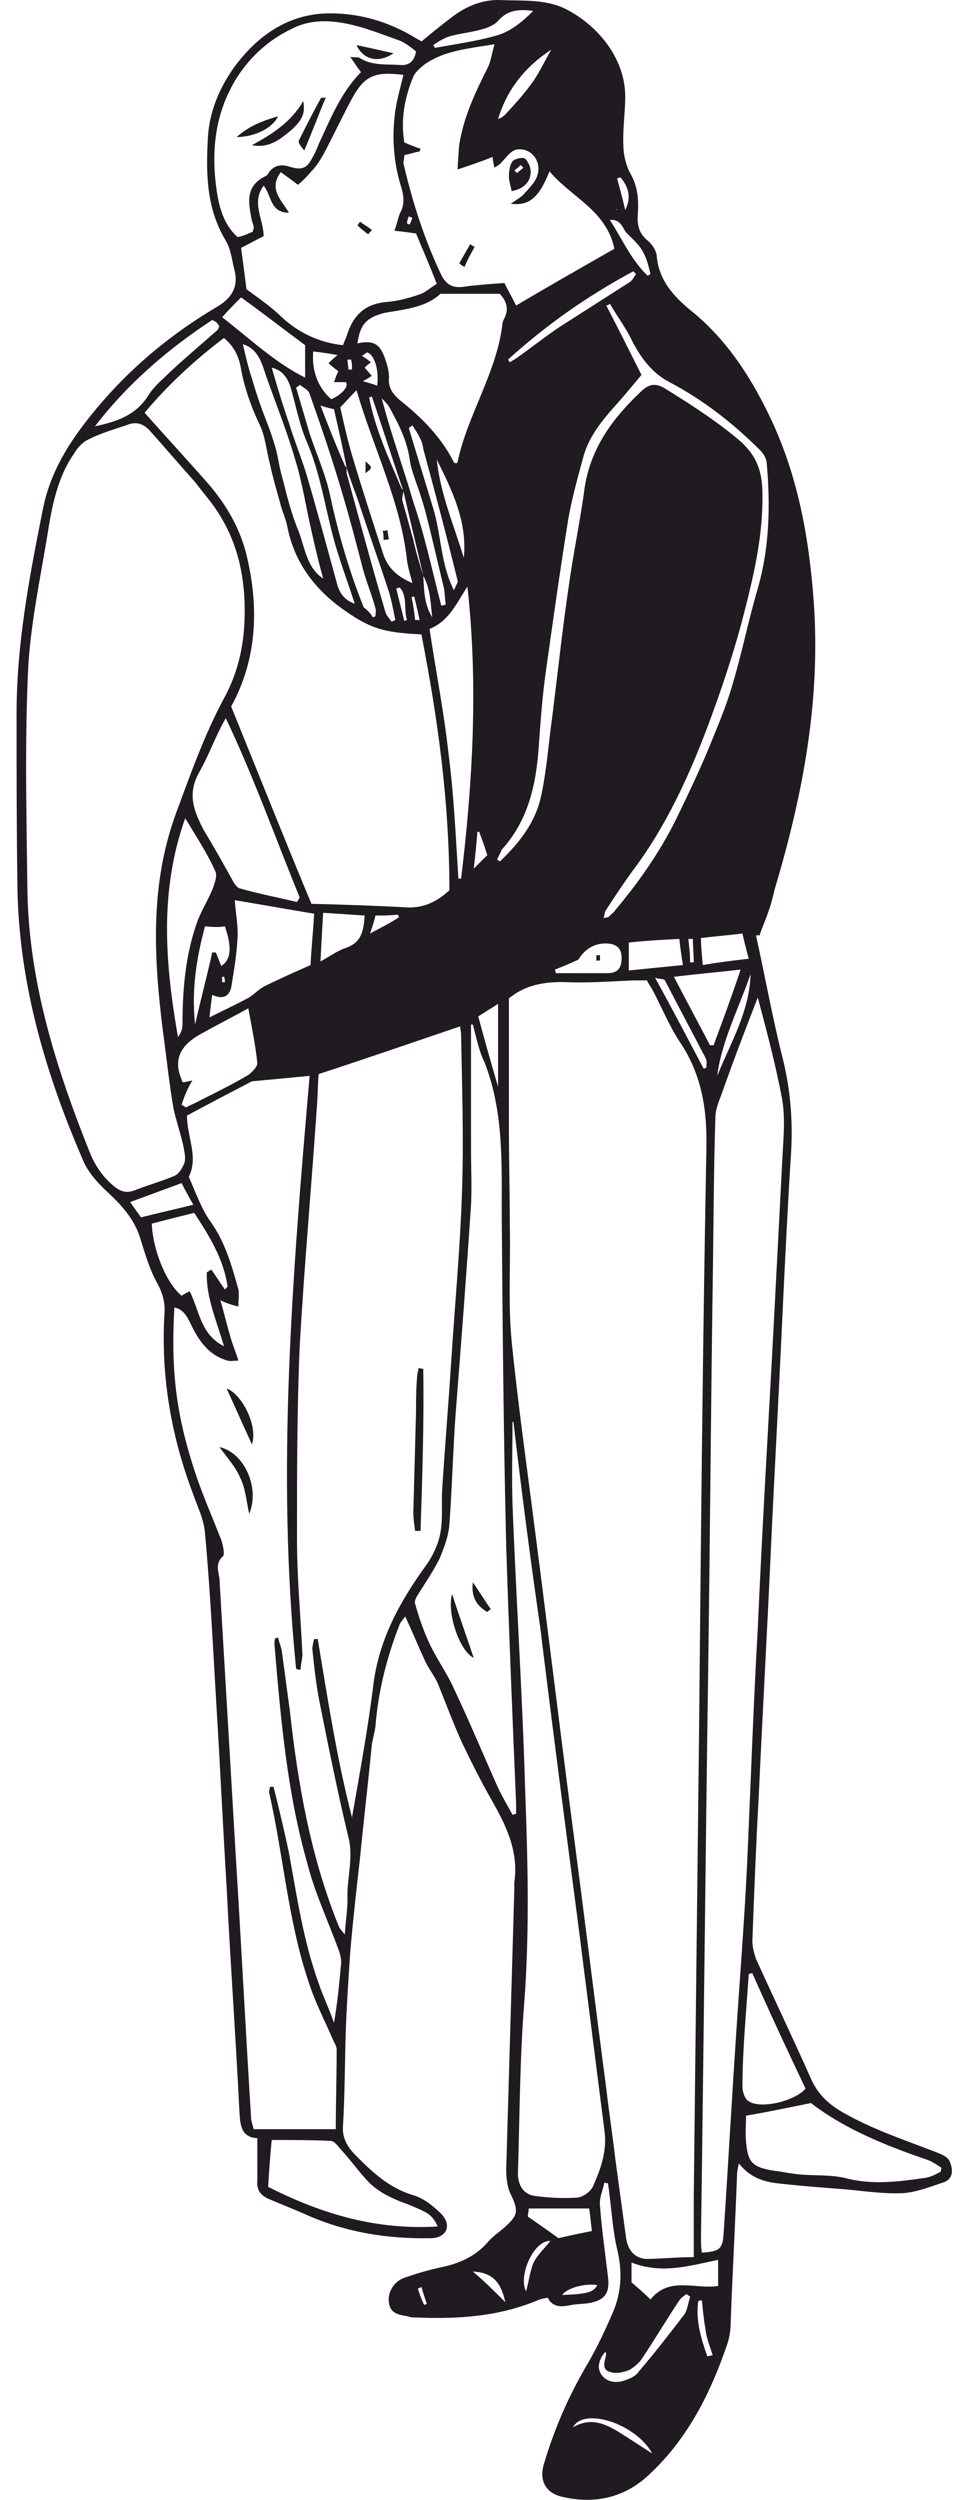<svg width="175" height="450" viewBox="0 0 175 450" fill="none" xmlns="http://www.w3.org/2000/svg" class="drawing">
<path d="M75.876 7.476C77.824 5.854 79.61 4.395 81.558 2.935C84.156 0.989 87.078 -0.147 90.325 0.015C94.059 0.178 97.631 -0.147 101.202 1.313C107.209 4.07 112.566 10.233 112.566 17.37C112.566 20.29 112.079 23.371 112.242 26.291C112.242 27.913 112.729 29.859 113.541 31.319C114.839 33.589 115.002 36.022 114.839 38.455C114.677 40.401 115.002 42.023 116.625 43.321C117.437 43.97 118.249 45.267 118.249 46.24C118.736 50.944 121.82 53.864 125.067 56.459C131.399 61.811 135.62 68.623 139.029 75.922C143.737 86.14 145.685 97.007 146.497 108.198C147.796 126.039 144.549 143.07 139.516 159.938C139.191 161.235 138.867 162.695 138.38 163.993C137.893 165.452 137.243 166.912 136.756 168.372C136.594 168.372 136.431 168.372 136.107 168.372C137.73 175.671 139.029 182.969 140.815 190.106C142.276 195.783 142.763 201.459 142.438 207.298C141.789 217.516 141.302 227.735 140.815 237.953C140.165 252.226 139.354 266.499 138.704 280.772C138.055 295.045 137.243 309.318 136.594 323.591C136.107 332.187 135.782 340.783 135.457 349.379C135.457 350.515 135.782 351.65 136.107 352.623C139.354 359.76 142.763 366.896 146.01 374.195C147.146 376.79 148.932 378.574 151.367 380.034C156.887 383.278 162.894 385.224 168.738 387.495C169.875 387.981 170.849 388.306 171.174 389.603C171.661 391.063 171.336 392.361 169.875 392.847C167.44 393.658 165.004 394.631 162.569 394.793C159.322 394.956 155.913 394.469 152.666 394.145C148.445 393.82 144.062 393.496 139.841 393.009C137.243 392.685 134.97 391.874 133.022 389.441C132.86 390.252 132.697 390.901 132.697 391.55C132.373 400.308 131.886 409.067 131.561 417.825C131.561 419.285 131.399 420.582 130.912 422.042C127.989 430.638 123.931 438.748 117.275 445.073C112.891 449.453 107.371 450.912 101.202 449.453C98.28 448.804 96.981 446.533 97.955 443.451C99.741 437.45 102.176 431.774 105.261 426.421C107.209 423.177 108.832 419.771 110.294 416.365C111.917 412.635 112.079 408.904 111.105 404.849C110.294 401.443 110.131 397.875 109.644 394.469C109.644 393.982 109.482 393.496 109.482 393.009C109.32 393.009 108.995 393.009 108.832 392.847C108.508 394.307 107.858 395.767 108.021 397.064C108.345 401.443 108.995 405.823 109.482 410.04C109.807 412.797 108.832 414.094 106.073 414.581C105.099 414.743 103.962 414.743 102.988 414.905C101.365 415.23 99.579 415.554 98.605 413.608C97.955 413.77 97.631 413.77 97.144 413.932C90 417.014 82.532 417.501 74.902 417.176C74.415 417.176 73.928 417.176 73.603 417.014C72.142 416.69 70.356 416.69 70.032 414.581C69.707 412.797 70.843 410.688 72.791 410.04C75.064 409.229 77.337 408.58 79.61 408.093C82.695 407.445 85.617 406.147 87.727 403.714C88.539 402.741 89.676 401.93 90.65 401.119C93.41 398.686 93.41 398.037 91.786 394.631C91.299 393.496 91.137 391.874 91.137 390.576C91.624 373.708 92.111 357.002 92.598 340.134C92.598 339.648 92.598 339.323 92.598 338.837C93.41 333.322 91.137 328.619 88.539 324.077C86.591 320.671 84.805 317.103 83.182 313.697C81.558 310.129 80.26 306.56 78.798 302.992C78.149 301.532 77.013 300.235 76.363 298.613C75.227 296.18 74.253 293.747 72.954 290.99C72.467 291.639 71.98 292.125 71.817 292.774C69.545 298.613 68.084 304.614 67.596 310.777C67.434 311.913 67.109 313.048 66.947 314.021C66.298 320.833 65.486 327.646 64.837 334.295C64.187 339.972 63.538 345.811 63.051 351.488C62.726 356.354 62.401 361.219 62.239 366.085C62.077 371.6 62.077 377.277 61.752 382.791C61.59 385.062 62.726 386.684 64.187 388.144C67.109 391.063 70.032 393.82 74.253 395.118C76.201 395.604 78.149 397.226 79.61 398.686C81.396 400.795 80.26 402.903 77.5 402.903C69.545 403.065 61.752 401.768 54.446 398.362C52.498 397.551 50.55 396.74 48.602 395.929C46.978 395.28 46.167 394.307 46.329 392.523C46.329 390.09 46.329 387.657 46.329 384.9C43.244 384.738 43.244 382.305 43.082 379.71C42.433 366.41 41.459 353.11 40.809 339.81C40.16 329.267 39.673 318.725 39.023 308.02C38.374 297.315 37.887 286.611 36.913 276.068C36.751 273.473 35.452 271.04 34.64 268.607C30.744 258.227 28.958 247.522 29.607 236.493C29.77 234.547 29.283 232.763 28.308 230.978C27.01 228.708 26.198 225.95 25.386 223.355C24.412 219.787 22.139 217.192 19.542 214.759C17.594 212.975 15.808 211.029 14.834 208.596C8.178 193.187 3.469 177.13 3.145 160.1C2.982 149.72 2.982 139.015 2.982 128.472C2.982 115.983 5.255 103.981 7.69 91.817C9.152 84.194 13.373 78.192 18.243 72.516C24.25 65.541 31.231 59.865 39.186 55.161C41.621 53.701 42.92 51.755 42.27 48.836C41.783 47.051 41.621 44.943 40.647 43.321C37.238 37.644 37.075 31.643 37.4 25.317C37.562 20.452 39.348 16.073 42.108 12.18C46.004 6.827 51.199 2.935 58.018 2.448C64.025 2.124 69.869 3.746 75.064 6.99C75.389 7.152 75.714 7.314 75.876 7.476ZM76.201 103.657C76.363 106.252 76.363 108.847 77.824 111.118C77.5 108.523 77.5 105.927 76.201 103.657C75.064 98.629 73.766 93.439 72.629 88.411C70.681 82.734 68.895 77.057 66.947 71.38C66.785 71.38 66.622 71.543 66.46 71.543C67.596 77.382 70.032 82.572 72.305 87.924C72.305 88.086 72.629 88.086 72.629 88.248C72.629 88.897 72.305 89.546 72.467 90.195C73.116 92.465 73.766 94.898 74.415 97.169C74.902 99.44 75.551 101.548 76.201 103.657ZM99.254 8.936C94.546 12.018 91.299 16.073 89.676 21.425C90.163 21.263 90.65 20.938 90.974 20.614C92.76 18.668 94.546 16.721 96.007 14.613C97.144 12.991 98.118 10.882 99.254 8.936ZM78.636 82.734C79.285 88.897 81.721 94.574 83.506 100.413C84.156 93.925 81.396 88.248 78.636 82.734ZM62.401 84.194C61.752 80.787 60.94 77.219 60.129 73.651C59.317 73.489 58.667 73.327 57.693 73.002C59.154 76.733 60.453 80.139 61.914 83.383C62.077 83.869 62.239 84.031 62.401 84.194C62.401 84.518 62.401 84.842 62.401 85.167C64.674 93.439 66.947 101.873 69.382 110.144C69.545 110.793 70.194 111.442 70.519 111.929C70.681 111.766 71.006 111.766 71.168 111.604C70.843 109.982 70.519 108.198 70.032 106.576C68.246 101.062 66.298 95.709 64.512 90.195C63.862 88.411 63.051 86.302 62.401 84.194ZM17.107 76.733C21.003 75.922 24.412 74.786 26.685 71.218C27.659 69.596 29.283 68.299 30.581 67.001C33.341 64.406 36.264 61.973 39.186 59.378C39.348 59.216 39.348 58.892 39.51 58.729C39.348 58.567 39.186 58.243 39.023 58.081C38.861 57.918 38.536 57.756 38.212 57.594C30.094 62.946 22.951 69.11 17.107 76.733ZM58.18 104.143C58.18 104.306 58.18 104.143 58.18 104.143C57.369 101.224 56.719 98.467 56.07 95.547C55.096 91.33 54.446 86.951 53.148 82.734C51.686 77.706 49.738 72.84 47.953 67.812C47.141 65.379 46.491 62.784 43.731 61.973C44.218 64.082 44.706 66.19 45.355 68.136C45.842 69.758 46.329 71.38 46.978 73.165C47.79 75.435 48.764 77.706 49.414 79.977C50.063 81.923 50.225 84.031 50.875 86.14C51.686 89.384 52.498 92.628 53.797 95.709C54.933 98.791 55.258 102.197 58.18 104.143ZM39.673 234.06C40.322 236.169 40.809 238.439 41.459 240.548C41.783 241.845 42.433 243.305 42.92 244.927C41.946 244.927 41.459 245.089 40.972 244.927C37.562 243.954 35.776 241.359 34.315 238.277C33.666 236.98 33.017 235.682 31.393 235.358C30.744 247.036 31.718 254.983 35.452 266.012C36.751 269.743 38.374 273.473 39.835 277.203C40.16 278.177 40.484 279.799 40.16 280.123C38.699 281.42 39.348 282.88 39.51 284.178C40.484 300.721 41.459 317.265 42.433 333.809C43.407 349.542 44.218 365.274 45.193 381.007C45.193 381.656 45.355 382.142 45.68 383.278C50.55 383.278 55.258 383.278 60.453 383.278C60.453 378.574 60.615 373.708 60.615 369.005C60.615 368.356 60.291 367.869 59.966 367.221C58.505 363.815 56.719 360.409 55.583 356.84C51.849 345.811 51.037 333.971 48.44 322.618C48.44 322.293 48.602 321.969 48.602 321.644C48.764 321.644 48.927 321.644 49.251 321.644C50.225 325.537 51.199 329.592 52.011 333.484C53.472 341.432 54.609 349.379 57.369 357.002C58.18 359.435 59.317 361.706 60.129 364.139C60.778 360.409 61.103 356.84 61.427 353.272C61.427 352.299 61.103 351.326 60.778 350.515C58.992 345.649 56.719 340.783 55.42 335.755C51.686 322.78 50.55 309.48 49.414 296.018C49.414 295.694 49.414 295.207 49.576 294.883C49.738 294.883 49.901 294.882 50.063 294.72C50.225 295.531 50.55 296.342 50.712 296.991C51.199 300.559 51.686 304.29 52.173 307.858C53.635 321.158 55.907 334.133 60.94 346.622C61.103 347.109 61.427 347.433 62.077 348.244C62.239 345.649 62.564 343.865 62.564 341.919C62.401 338.188 63.7 334.458 62.726 330.727C60.778 322.618 59.154 314.508 57.531 306.398C56.882 303.154 56.557 299.911 56.232 296.829C56.232 296.342 56.395 295.693 56.557 295.045C56.719 295.045 56.882 295.045 57.206 295.045C58.992 305.749 60.615 316.454 63.375 327.159C64.837 318.725 66.298 310.94 67.272 302.83C68.408 294.72 72.142 288.07 76.85 281.583C77.987 279.961 78.961 277.852 79.285 275.906C79.772 273.311 79.448 270.716 79.61 268.121C80.097 260.498 80.746 252.712 81.234 245.089C81.883 234.871 82.857 224.653 83.182 214.435C83.506 205.028 83.182 195.62 83.019 186.375C83.019 185.726 82.857 185.24 82.857 184.753C74.253 187.673 65.811 190.592 57.369 193.35C57.206 195.458 57.206 197.404 57.044 199.351C56.07 213.624 54.771 228.059 53.959 242.332C53.472 253.848 53.472 265.526 53.472 277.041C53.472 284.016 54.122 290.828 54.446 297.802C54.446 298.775 54.122 299.586 54.122 300.559C53.797 300.559 53.635 300.559 53.31 300.397C49.738 264.877 52.66 229.356 55.745 193.674C52.173 193.998 49.089 194.323 45.355 194.647C41.946 196.431 37.887 198.54 33.666 200.811C33.666 204.703 35.776 208.271 33.991 211.84C35.289 214.759 36.264 217.679 38.049 220.111C40.647 223.842 41.783 228.059 42.92 232.114C43.082 232.925 42.92 233.898 42.92 235.195C41.621 234.871 40.647 234.547 39.673 234.06ZM124.905 406.309C124.905 402.417 124.905 398.848 124.905 395.442C125.23 366.896 125.554 338.35 125.879 309.804C126.204 275.419 126.528 241.197 127.178 206.812C127.34 199.837 126.366 193.512 122.47 187.673C120.521 184.753 119.223 181.509 117.599 178.428C117.275 177.779 116.787 177.13 116.463 176.482C115.651 176.482 115.002 176.482 114.19 176.482C110.131 176.644 106.073 176.968 102.176 176.806C98.118 176.644 94.546 177.292 91.624 179.725C91.624 187.511 91.624 195.134 91.624 202.757C91.624 208.758 91.786 214.597 91.786 220.598C91.948 227.572 91.461 234.547 92.111 241.359C93.247 252.712 94.871 264.066 96.332 275.582C98.605 293.098 100.715 310.453 102.988 327.97C105.099 344.027 107.047 359.922 109.157 375.979C109.644 380.196 110.294 384.413 110.781 388.63C111.43 393.334 112.079 398.2 112.729 402.903C113.054 405.012 114.19 406.471 116.3 406.634C118.898 406.634 121.658 406.309 124.905 406.309ZM44.056 109.982C44.056 102.846 42.433 96.358 38.049 90.519C37.075 89.222 36.101 88.086 35.127 86.789C32.367 83.707 29.607 80.463 26.847 77.382C25.711 76.246 24.575 75.922 23.113 76.408C20.841 77.219 18.405 77.868 16.133 79.003C14.996 79.49 14.022 80.463 13.373 81.599C10.288 85.978 9.314 91.33 8.502 96.52C7.203 104.306 5.58 112.091 5.093 119.876C4.444 133.176 4.768 146.476 4.931 159.776C5.093 176.644 10.126 192.376 16.295 207.785C17.269 210.055 18.73 212.164 20.841 213.786C21.977 214.597 22.951 214.759 24.25 214.273C26.685 213.299 29.12 212.651 31.393 211.677C32.205 211.353 32.854 210.218 33.179 209.407C33.504 208.434 33.179 207.298 33.017 206.325C32.529 204.054 31.718 201.784 31.231 199.513C30.419 194.809 29.932 189.944 29.283 185.24C27.659 172.102 27.01 159.127 31.718 146.314C34.315 139.339 36.751 132.365 40.322 125.715C43.082 120.687 44.056 115.497 44.056 109.982ZM75.876 114.199C68.733 113.875 66.46 113.064 61.265 109.334C56.232 105.603 52.823 100.737 51.686 94.574C51.362 93.114 50.712 91.817 50.388 90.357C49.738 88.086 49.089 85.816 48.602 83.545C47.953 81.112 47.79 78.517 46.654 76.246C45.193 73.164 44.056 69.921 43.407 66.514C43.082 64.406 42.27 62.46 40.322 60.838C34.965 64.893 30.094 69.434 26.036 74.3C29.932 78.679 33.666 82.734 37.238 86.789C40.809 90.844 43.407 95.385 44.543 100.575C46.654 109.82 46.167 118.903 41.621 127.175C46.491 139.177 51.199 151.017 56.07 162.695C62.077 162.857 67.596 163.019 73.279 163.344C76.525 163.506 78.961 162.046 80.909 160.262C80.909 144.205 78.798 129.283 75.876 114.199ZM136.431 179.563C134.159 185.402 132.048 190.917 130.1 196.431C129.613 197.891 128.801 199.513 128.801 201.135C128.476 211.191 128.476 221.085 128.314 231.141C127.989 254.334 127.827 277.366 127.502 300.559C127.015 334.62 126.691 368.68 126.204 402.741C126.204 403.714 126.204 404.525 126.366 405.498C129.451 405.336 130.1 404.85 130.262 402.254C131.074 390.252 131.723 378.25 132.535 366.248C133.185 356.192 133.996 346.136 134.483 336.08C135.133 321.807 135.62 307.371 136.431 293.098C137.243 274.608 138.38 255.956 139.354 237.466C139.841 228.059 140.328 218.814 140.815 209.407C140.977 205.514 141.464 201.621 140.815 197.891C139.678 191.728 138.055 185.727 136.431 179.563ZM85.13 184.429C84.968 184.429 84.968 184.429 84.805 184.429C84.805 191.89 84.805 199.513 84.805 206.974C84.805 210.218 84.968 213.624 84.805 216.868C83.993 229.356 83.019 241.845 82.045 254.334C81.558 260.984 81.396 267.796 80.909 274.446C80.746 276.555 79.935 278.663 79.123 280.61C77.987 282.88 76.525 284.989 75.227 287.097C74.902 287.584 74.577 288.233 74.74 288.719C75.389 290.99 76.201 293.423 77.175 295.531C78.474 298.451 80.422 301.046 81.721 303.965C84.481 309.804 86.916 315.643 89.513 321.482C90.325 323.266 91.299 324.888 92.273 326.672C92.436 326.672 92.76 326.51 92.922 326.51C92.922 325.861 92.922 325.375 92.922 324.726C92.273 309.318 91.624 293.747 91.137 278.339C90.65 258.227 90.487 238.277 90.325 218.165C90.325 209.082 90.65 199.999 87.24 191.241C86.266 189.295 85.779 186.862 85.13 184.429ZM92.436 255.956H92.273C92.273 260.822 92.111 265.85 92.273 270.716C92.922 287.908 94.059 304.938 94.546 322.131C95.033 334.944 95.358 347.757 94.384 360.571C93.572 370.789 93.572 381.007 93.247 391.225C93.247 393.334 94.221 394.956 96.169 395.28C98.605 395.604 101.202 395.767 103.8 395.604C104.774 395.604 106.235 394.631 106.722 393.658C108.183 390.414 109.32 387.17 108.832 383.602C107.209 370.789 105.586 358.138 103.962 345.325C101.689 327.97 99.416 310.615 97.306 293.261C95.52 280.934 93.897 268.445 92.436 255.956ZM71.006 41.537C71.493 40.239 71.655 39.266 71.98 38.455C72.791 36.995 72.791 35.698 72.305 33.914C70.843 29.372 70.519 24.669 71.168 19.965C71.493 17.694 72.142 15.586 72.629 13.477C67.272 12.829 65.486 13.64 63.051 18.343C61.427 21.425 59.966 24.506 58.343 27.588C57.693 28.724 57.044 29.859 56.07 30.832C55.258 31.805 54.446 32.616 53.635 33.265C52.823 32.616 51.686 31.805 50.55 30.994C48.277 34.076 50.712 36.022 52.011 38.293C48.602 38.293 48.926 35.211 47.465 33.427C45.193 36.509 47.465 39.428 47.465 42.51C46.167 43.159 44.706 43.97 43.407 44.618C43.731 47.051 44.056 49.484 44.381 52.079C46.167 53.377 48.277 54.837 50.063 56.459C53.31 59.702 57.206 61.649 61.752 62.135C61.914 61.649 62.239 61 62.401 60.513C63.538 56.783 65.648 54.674 69.707 54.35C71.655 54.188 73.441 53.701 75.389 53.053C76.525 52.728 77.5 51.755 78.636 51.106C77.337 47.7 76.038 44.781 74.902 42.023C73.603 41.861 72.629 41.699 71.006 41.537ZM91.948 36.671C92.922 36.022 93.734 35.536 94.221 35.049C95.195 33.914 96.494 32.778 96.819 31.319C97.468 28.724 95.358 26.453 92.922 26.939C91.786 27.264 90.974 28.561 90.163 29.372C89.838 29.697 89.513 29.859 89.026 30.183C88.864 29.372 88.701 28.886 88.701 28.237C86.753 29.048 84.805 29.697 82.37 30.508C82.532 28.561 82.532 27.264 82.695 25.966C83.506 20.938 85.617 16.559 87.89 12.018C88.377 10.882 88.539 9.747 89.026 7.963C84.156 8.774 80.097 9.098 76.525 11.531C75.714 12.18 74.74 12.991 74.415 13.802C72.791 17.694 72.142 21.587 72.791 25.642C73.928 26.128 74.74 26.453 75.714 26.777C75.714 26.939 75.551 27.102 75.551 27.264C74.577 27.426 73.766 27.75 72.791 27.913C72.791 28.561 72.629 28.886 72.629 29.372C74.253 36.347 76.363 42.996 79.448 49.484C80.422 51.431 81.721 51.917 83.669 51.593C86.104 51.268 88.539 51.106 90.812 50.944C91.624 52.566 92.273 53.701 92.922 54.999C98.929 51.431 104.936 48.025 110.618 44.781C109.157 37.806 102.826 35.536 98.929 30.832C97.144 35.373 95.358 37.158 91.948 36.671ZM45.517 41.699C45.517 41.375 45.68 41.212 45.68 41.05C45.68 40.564 45.517 40.239 45.355 39.753C44.706 36.509 44.056 33.427 47.953 31.643C48.115 31.481 48.277 31.319 48.44 30.994C49.414 29.697 50.712 29.535 52.173 30.021C54.284 30.67 55.258 30.345 56.232 28.399C56.719 27.588 57.044 26.777 57.369 25.966C59.479 21.425 61.427 16.559 64.999 12.991C64.35 12.18 63.862 11.369 63.051 10.233C64.025 10.396 64.512 10.233 64.674 10.396C66.947 11.855 69.545 11.531 71.98 11.693C73.441 11.855 74.577 11.207 74.902 9.26C74.09 8.612 73.116 7.801 71.98 7.314C68.733 6.179 65.648 4.881 62.239 4.232C58.992 3.584 55.583 3.584 52.498 5.206C48.44 7.152 45.193 10.071 42.757 13.802C38.536 20.452 37.887 27.75 39.186 35.373C39.673 37.969 40.484 40.564 42.757 42.672C43.894 42.51 44.706 42.023 45.517 41.699ZM64.35 61.811C67.434 61.162 68.57 61.973 69.545 65.217C69.869 66.19 70.032 67.163 70.032 67.974C69.869 69.758 70.681 70.894 71.98 72.029C75.876 75.111 79.448 78.679 81.721 83.221C81.721 83.383 82.045 83.383 82.208 83.383L82.37 83.221C84.156 74.624 89.513 67.001 90.487 58.081C90.487 57.918 90.65 57.756 90.65 57.594C91.786 55.648 91.137 54.188 90 52.89C86.429 52.89 83.019 52.89 79.285 52.89C76.688 55.323 73.116 55.648 69.382 56.296C65.973 57.107 64.837 58.405 64.35 61.811ZM89.513 154.748C89.676 154.91 89.838 154.91 90 155.072C93.572 151.666 96.494 147.936 97.468 143.07C98.442 138.528 98.767 133.663 99.416 129.121C100.39 121.336 101.202 113.713 102.339 105.927C103.15 99.926 104.449 93.925 105.261 87.762C106.397 80.463 110.456 75.111 115.651 70.245C116.95 69.11 118.086 68.947 119.71 69.921C124.418 72.84 128.963 75.76 133.185 79.328C135.944 81.761 137.081 84.356 137.243 87.924C137.568 96.52 135.457 104.63 133.347 112.74C131.723 118.579 129.775 124.418 127.665 130.094C124.093 139.664 119.872 148.909 113.703 157.018C112.079 159.289 110.456 161.722 108.995 163.993C108.833 164.317 108.832 164.804 108.67 165.29C109.157 165.128 109.32 165.128 109.482 165.128C109.969 164.641 110.456 164.317 110.781 163.83C115.002 158.802 118.736 153.45 121.658 147.611C123.931 142.908 126.204 138.204 128.152 133.338C129.613 129.77 131.074 126.202 132.048 122.633C133.672 117.119 134.808 111.442 136.431 105.927C138.542 98.629 138.704 91.006 138.055 83.545C138.055 82.734 137.568 81.761 136.918 81.112C132.048 76.246 126.691 72.029 120.521 68.785C117.437 67.163 115.489 64.568 113.865 61.486C112.729 59.054 111.105 56.945 109.807 54.674C109.644 54.837 109.32 54.999 109.157 54.999C111.268 59.054 113.378 63.271 115.489 67.488C113.865 69.434 112.404 71.218 110.943 72.84C108.345 75.76 105.91 78.679 104.936 82.572C103.962 86.14 102.988 89.708 102.339 93.276C100.878 102.359 99.579 111.604 98.28 120.849C97.631 125.391 97.306 130.094 96.981 134.636C96.494 141.448 95.033 147.773 90.325 152.964C90 153.774 89.676 154.261 89.513 154.748ZM53.472 162.371C53.635 162.046 53.797 161.884 53.959 161.56C49.576 150.855 45.68 139.826 40.647 129.283C38.699 132.689 37.562 136.095 35.776 139.177C33.666 143.07 34.965 146.151 36.751 149.557C38.536 152.477 40.16 155.396 41.783 158.316C42.108 158.965 42.595 159.776 43.244 159.938C46.654 160.911 50.063 161.56 53.472 162.371ZM134.321 380.845C134.321 382.305 134.159 383.927 134.321 385.548C134.646 389.279 135.457 390.09 139.191 390.739C140.652 390.901 142.114 391.225 143.575 391.387C146.659 391.712 149.744 391.387 152.666 392.198C157.374 393.334 162.082 392.685 166.628 392.036C167.602 391.874 168.576 391.387 169.388 390.901C169.388 390.739 169.388 390.414 169.55 390.252C168.738 389.766 167.927 389.117 166.953 388.792C159.322 386.197 151.854 383.116 146.01 378.574C141.951 379.385 138.217 380.196 134.321 380.845ZM48.277 393.658C58.18 398.686 67.921 401.443 78.798 400.795C78.311 399.659 77.662 398.848 76.85 398.362C75.714 397.713 74.415 397.226 73.279 396.74C70.519 395.767 67.759 394.469 65.811 392.198C64.35 390.576 63.051 388.792 61.59 387.17C60.94 386.522 60.291 385.386 59.479 385.386C56.07 385.224 52.498 385.224 48.926 385.224C48.602 388.306 48.44 391.063 48.277 393.658ZM82.532 158.154C82.695 158.154 82.857 158.154 83.019 158.154C85.13 140.637 86.104 123.282 84.156 105.603C82.208 108.523 80.909 111.766 77.337 113.226C78.474 120.849 79.935 128.148 80.746 135.609C81.721 143.07 82.045 150.531 82.532 158.154ZM55.907 173.724C56.07 170.48 56.395 167.561 56.557 164.479C51.686 163.668 47.141 162.857 42.27 162.046C42.433 164.479 42.92 166.75 42.757 169.021C42.595 171.94 42.108 174.86 41.621 177.779C41.296 179.239 40.16 180.05 38.212 179.077C38.049 180.374 37.887 181.347 37.725 183.131C40.322 181.834 42.433 180.861 44.543 179.725C45.517 179.239 46.329 178.266 47.465 177.617C50.063 176.319 52.985 175.022 55.907 173.724ZM33.341 147.287C28.633 160.587 29.77 173.562 32.042 186.7C32.529 186.051 32.854 185.24 32.854 184.591C32.854 178.266 33.341 172.102 35.452 166.101C36.264 163.83 37.562 161.884 38.374 159.776C38.699 158.802 39.186 157.505 38.699 156.694C37.238 153.45 35.289 150.531 33.341 147.287ZM40.484 232.114C40.647 231.952 40.809 231.789 40.972 231.627C40.322 226.761 37.725 222.544 34.965 218.327C32.367 218.976 29.77 219.625 27.334 220.274C27.497 224.977 29.932 230.978 32.692 233.249C33.179 232.925 33.504 232.763 34.153 232.438C35.939 236.006 36.101 240.223 40.322 242.332C39.023 237.79 37.075 233.573 37.238 229.032C37.562 228.87 37.725 228.708 38.049 228.545C38.861 229.681 39.673 230.978 40.484 232.114ZM32.692 198.864C33.017 199.026 33.179 199.189 33.504 199.351C34.315 198.864 35.289 198.54 36.101 198.053C39.023 196.593 41.946 195.134 44.706 193.512C45.355 193.025 46.329 192.052 46.329 191.403C46.004 188.159 45.355 185.078 44.706 181.509C41.783 183.131 39.186 184.429 36.588 185.889C33.179 187.673 30.906 190.106 32.692 194.323C32.692 194.485 32.854 194.647 32.854 194.809C33.341 194.809 33.991 194.647 34.64 194.485C33.666 196.107 33.179 197.404 32.692 198.864ZM135.457 355.218C135.295 355.218 135.133 355.218 134.808 355.381C134.646 357.651 134.483 359.922 134.321 362.03C133.996 366.572 133.672 371.113 133.672 375.655C133.672 376.628 134.159 377.925 134.808 378.25C136.918 379.709 143.088 378.25 145.036 375.979C141.789 369.167 138.542 362.193 135.457 355.218ZM64.187 70.245C63.051 71.38 62.239 72.353 61.265 73.327C61.914 76.246 62.564 79.166 63.375 81.923C65.161 87.924 67.109 93.925 69.058 99.926C69.869 102.197 71.493 103.819 74.253 104.954C73.766 103.17 73.441 102.035 73.279 100.899C72.142 90.357 67.272 80.788 64.187 70.245ZM67.109 111.118C67.272 111.118 67.434 110.955 67.596 110.955C67.596 110.469 67.759 109.982 67.596 109.496C66.947 107.063 65.973 104.792 65.324 102.359C64.187 97.98 63.051 93.601 61.752 89.222C59.966 83.058 57.856 76.895 55.745 70.894C55.583 70.245 54.609 69.758 53.959 69.272C53.797 69.434 53.635 69.596 53.31 69.758C54.122 72.516 54.933 75.273 55.745 78.03C57.044 81.923 58.667 85.491 59.479 89.384C60.94 96.196 62.888 102.846 65.486 109.334C66.135 109.82 66.785 110.469 67.109 111.118ZM48.926 66.19C49.901 69.596 50.875 72.84 52.011 76.084C52.985 79.328 54.284 82.409 55.258 85.653C57.206 92.303 58.992 98.953 60.778 105.441C61.265 106.901 62.077 108.036 63.862 108.685C62.888 105.603 61.914 103.008 61.103 100.413C58.83 93.763 58.18 86.626 55.42 79.977C53.959 76.733 53.31 73.164 52.336 69.758C51.849 68.299 51.037 66.677 48.926 66.19ZM54.933 62.135C51.199 59.378 47.465 56.459 43.407 53.539C42.27 54.674 41.134 55.81 39.998 57.107C45.03 61 49.414 65.217 54.933 67.974C54.933 65.866 54.933 64.244 54.933 62.135ZM127.827 188.159C127.989 188.159 128.314 188.159 128.476 188.159C130.1 183.78 131.723 179.401 133.347 174.535C129.126 175.022 125.392 175.346 121.333 175.833C123.606 180.212 125.717 184.105 127.827 188.159ZM113.703 407.282C113.703 408.742 113.703 409.877 113.703 410.851C114.839 411.824 115.976 412.797 117.112 413.932C120.521 409.715 125.067 412.148 129.288 411.499C129.288 409.877 129.288 408.58 129.288 406.796C123.931 407.931 119.06 409.391 113.703 407.282ZM79.448 109.009C79.772 109.009 80.097 108.847 80.26 108.847C80.097 107.874 80.097 106.901 79.935 105.927C79.123 102.521 78.311 99.115 77.5 95.709C77.013 93.763 76.525 91.654 75.876 89.708C75.227 87.438 74.09 85.004 73.766 82.734C73.279 79.328 71.817 76.408 70.194 73.489C69.869 72.84 69.22 72.191 68.733 71.705C70.356 78.03 72.629 84.194 74.415 90.357C76.525 96.52 77.824 102.846 79.448 109.009ZM36.913 166.75C35.289 172.751 34.478 178.428 35.127 184.429C36.101 180.05 37.238 175.833 38.212 171.454C38.374 171.454 38.536 171.454 38.861 171.454C39.186 172.264 39.51 173.075 39.835 173.886C41.621 172.751 41.783 170.48 40.484 166.75C39.51 166.912 38.536 166.912 36.913 166.75ZM95.033 399.011C97.144 400.47 98.767 401.606 100.553 402.903C102.501 402.417 104.287 402.092 106.56 401.606C106.397 400.146 106.235 398.686 106.073 397.551C102.176 397.551 98.767 397.551 95.195 397.551C95.195 398.037 95.033 398.524 95.033 399.011ZM57.693 173.075C59.479 172.102 60.778 171.129 62.239 170.643C65.161 169.669 65.486 167.399 65.648 164.804C63.213 164.641 60.778 164.479 58.18 164.317C58.018 167.237 57.856 169.832 57.693 173.075ZM113.216 174.697C116.463 174.373 119.547 174.049 122.957 173.724C122.632 171.778 122.47 170.48 122.307 169.021C119.06 169.183 116.138 169.345 113.216 169.669C113.216 171.291 113.216 172.913 113.216 174.697ZM74.253 76.57C74.09 76.733 73.766 76.895 73.603 77.057C75.064 81.923 76.525 86.626 77.987 91.492C79.448 96.196 79.285 101.386 81.721 106.252C82.045 105.441 82.532 104.792 82.37 104.468C80.422 96.52 78.311 88.573 76.201 80.788C76.038 79.166 75.064 77.868 74.253 76.57ZM104.124 172.751C102.339 173.562 101.202 174.049 99.903 174.535C99.903 174.697 100.066 174.86 100.066 175.184C103.15 175.184 106.235 175.184 109.32 175.184C111.268 175.184 111.917 174.211 111.917 172.427C111.917 170.643 110.943 169.832 108.995 169.832C106.722 169.832 105.099 171.129 104.124 172.751ZM124.255 413.446C124.093 413.283 123.768 413.121 123.606 412.959C123.119 413.284 122.632 413.608 122.307 414.095C120.034 417.501 117.924 421.069 115.651 424.475C115.164 425.286 114.19 426.097 113.378 426.583C112.242 427.07 110.781 427.394 109.644 426.908C108.183 426.421 108.995 424.799 109.157 423.664C109.157 423.664 108.995 423.502 108.995 423.34C107.858 424.637 107.371 426.259 108.345 427.557C109.32 428.854 110.943 429.016 112.404 428.53C113.378 428.205 114.515 427.719 115.002 426.908C117.924 423.502 120.684 419.933 123.281 416.527C123.768 415.716 123.931 414.419 124.255 413.446ZM126.528 173.724C129.288 173.238 131.886 172.913 134.808 172.589C134.321 170.805 133.996 169.507 133.672 168.047C131.074 168.372 128.801 168.534 126.204 168.858C126.204 170.48 126.366 171.778 126.528 173.724ZM25.386 219.138C28.633 218.327 31.555 217.679 34.802 216.868C33.991 215.408 33.341 214.273 32.692 212.975C29.607 214.11 26.523 215.246 23.438 216.381C24.087 217.354 24.575 218.003 25.386 219.138ZM91.461 64.73C91.624 64.893 91.624 65.055 91.786 65.217C92.273 64.893 92.598 64.73 93.085 64.406C95.845 62.46 98.442 60.351 101.202 58.567C105.261 55.972 109.32 53.377 113.378 50.782C113.865 50.457 114.19 49.809 114.515 49.322C114.352 49.16 114.19 48.998 114.028 48.836C105.586 53.377 98.28 58.567 91.461 64.73ZM77.987 8.125C78.149 8.287 78.149 8.449 78.311 8.612C81.883 7.963 85.455 7.476 89.026 6.503C91.624 5.854 93.734 4.232 96.007 1.962C93.41 1.637 91.461 1.799 89.838 3.584C89.026 4.557 87.727 5.043 86.429 5.368C84.643 5.854 82.857 6.016 81.071 6.503C79.935 6.827 78.961 7.476 77.987 8.125ZM56.395 63.271C56.07 66.839 57.369 69.921 59.641 71.867C61.59 71.056 62.888 69.434 62.239 68.785C61.59 68.785 60.94 68.785 60.129 68.785C60.453 67.974 60.615 67.326 60.94 66.839C60.291 66.352 59.641 65.866 59.154 65.379C59.641 64.893 59.966 64.568 60.778 63.919C58.992 63.595 57.856 63.433 56.395 63.271ZM89.676 195.62C89.676 190.592 89.676 185.889 89.676 180.699C88.215 181.672 87.078 182.32 86.104 182.969C87.24 187.186 88.377 191.241 89.676 195.62ZM129.126 193.674C131.561 187.673 134.97 181.996 135.133 175.346C133.022 181.509 129.938 187.348 129.126 193.674ZM126.691 192.376C126.853 192.376 127.015 192.214 127.178 192.214C127.178 191.565 127.34 190.917 127.015 190.43C124.58 185.726 122.145 181.185 119.71 176.482C119.547 176.157 118.898 176.319 117.924 175.995C121.171 181.834 123.931 187.186 126.691 192.376ZM116.625 49.646C116.787 49.484 116.95 49.484 117.112 49.322C116.787 48.025 116.463 46.565 115.813 45.429C115.164 44.132 114.028 43.159 112.891 42.023C112.079 41.212 111.917 39.428 109.807 39.59C112.079 43.159 113.703 46.889 116.625 49.646ZM117.437 441.667C114.515 436.315 105.099 433.233 103.15 436.964C106.073 435.18 108.67 436.153 111.105 437.613C113.216 438.91 115.164 440.208 117.437 441.667ZM99.092 403.39C96.169 403.228 93.247 409.553 94.708 412.473C95.195 410.851 95.358 409.066 96.007 407.445C96.656 405.985 97.955 404.849 99.092 403.39ZM127.34 424.151C127.665 424.151 127.989 423.988 128.314 423.988C127.827 422.366 127.178 420.907 127.015 419.285C126.691 417.501 126.528 415.716 126.366 414.095C126.204 414.095 125.879 414.094 125.717 414.257C125.23 417.663 126.204 420.907 127.34 424.151ZM90.974 414.419C90.163 410.526 88.377 409.066 85.13 408.904C87.078 410.526 88.864 412.31 90.974 414.419ZM67.921 69.434C68.246 66.515 67.434 63.919 66.135 63.433C65.973 63.433 65.648 63.757 65.161 64.082C65.811 64.406 66.135 64.73 66.785 65.217C66.298 65.541 65.973 65.866 65.648 66.19C66.135 66.677 66.46 67.163 66.947 67.65C66.46 67.974 65.973 68.299 65.324 68.623C66.46 68.948 67.109 69.11 67.921 69.434ZM67.596 164.804C67.434 165.615 67.109 166.588 66.622 168.047C68.733 166.912 70.356 166.101 71.817 165.128C71.817 164.966 71.655 164.804 71.655 164.641C70.356 164.804 69.058 164.804 67.596 164.804ZM107.534 411.337C105.261 411.013 102.176 411.824 101.202 413.121C105.748 412.959 106.884 412.635 107.534 411.337ZM87.727 153.937C87.24 152.315 86.753 151.017 86.266 149.72C86.104 149.72 85.942 149.72 85.942 149.882C85.779 151.828 85.617 153.774 85.292 156.37C86.266 155.396 86.916 154.748 87.727 153.937ZM71.98 105.765C71.817 105.765 71.493 105.927 71.33 105.927C71.817 107.874 72.305 109.82 72.791 111.766C72.954 111.766 73.116 111.604 73.279 111.604C72.629 109.82 73.441 107.387 71.98 105.765ZM111.755 31.967C111.592 31.967 111.43 31.967 111.105 32.13C111.592 33.914 112.079 35.698 112.566 37.806C113.865 35.211 112.891 33.427 111.755 31.967ZM124.742 169.021C124.418 169.021 124.255 169.021 123.931 169.021C124.093 170.48 124.255 171.94 124.255 173.238C124.418 173.238 124.742 173.238 124.905 173.238C124.905 171.778 124.742 170.48 124.742 169.021ZM74.74 111.604C75.064 111.604 75.389 111.604 75.551 111.604C75.227 110.145 74.902 108.685 74.577 107.387C74.415 107.387 74.253 107.387 74.09 107.549C74.415 108.847 74.577 110.307 74.74 111.604ZM75.876 411.662C75.714 411.824 75.551 411.824 75.227 411.986C75.551 412.959 75.876 413.932 76.363 414.905C76.525 414.905 76.688 414.743 76.85 414.743C76.525 413.77 76.201 412.797 75.876 411.662ZM63.213 64.73C63.051 64.73 62.726 64.73 62.564 64.73C62.564 65.379 62.726 65.866 62.726 66.514C62.888 66.514 63.213 66.514 63.375 66.514C63.375 65.866 63.375 65.379 63.213 64.73ZM74.253 39.266C74.09 39.104 73.928 39.104 73.603 38.942C73.441 39.428 73.279 39.753 73.279 40.239C73.441 40.239 73.603 40.401 73.766 40.401C73.928 40.077 74.09 39.59 74.253 39.266ZM39.998 176.806C40.16 176.806 40.322 176.806 40.484 176.806C40.484 176.481 40.484 176.157 40.322 175.833C40.16 175.833 39.998 175.833 39.998 175.833C39.998 176.157 39.998 176.481 39.998 176.806ZM109.969 34.887C110.131 35.211 110.131 35.049 109.969 34.887C110.131 35.049 110.131 35.211 109.969 34.887ZM111.105 37.644L110.943 37.806H111.105V37.644Z" fill="#201B20"/>
<path d="M76.2 246.386C76.362 256.118 76.037 265.849 75.713 275.581C75.388 275.581 75.064 275.581 74.739 275.581C74.576 274.446 74.414 273.31 74.414 272.337C74.576 266.336 74.739 260.335 74.901 254.172C74.901 252.225 74.901 250.279 75.064 248.333C75.064 247.684 75.226 246.873 75.388 246.224C75.713 246.386 75.875 246.386 76.2 246.386Z" fill="#201B20"/>
<path d="M44.867 272.5C44.38 270.391 44.218 267.958 43.244 266.012C42.432 264.066 40.809 262.282 39.51 260.498C44.056 261.471 46.815 267.958 44.867 272.5Z" fill="#201B20"/>
<path d="M45.354 260.011C43.731 256.442 42.27 253.198 40.809 249.955C43.569 250.928 46.491 256.767 45.354 260.011Z" fill="#201B20"/>
<path d="M81.396 286.935C82.695 290.989 83.994 294.558 85.293 298.45C82.695 297.153 80.422 290.341 81.396 286.935Z" fill="#201B20"/>
<path d="M87.727 290.179C85.779 289.044 84.805 287.422 85.13 284.827C86.266 286.449 87.24 288.071 88.377 289.692C88.052 289.855 87.89 290.017 87.727 290.179Z" fill="#201B20"/>
<path d="M66.298 42.185C65.648 41.699 64.999 41.212 64.35 40.563C64.512 40.401 64.674 40.077 64.837 39.915C65.486 40.401 66.298 40.888 66.947 41.374C66.785 41.699 66.46 41.861 66.298 42.185Z" fill="#201B20"/>
<path d="M92.11 34.4C91.948 33.427 91.623 32.616 91.623 31.805C91.623 30.832 91.785 29.697 92.272 29.048C92.597 28.561 94.221 28.237 94.545 28.561C95.195 29.21 95.682 30.345 95.519 31.319C95.357 32.941 94.058 34.076 92.11 34.4ZM94.221 30.183C94.058 30.021 93.896 29.859 93.734 29.697C93.409 30.021 93.084 30.345 92.597 30.67C92.76 30.832 92.922 30.994 93.084 31.156C93.409 30.832 93.896 30.508 94.221 30.183Z" fill="#201B20"/>
<path d="M82.695 47.375C83.345 46.24 83.994 45.105 84.644 43.969C84.968 44.131 85.13 44.294 85.455 44.456C84.806 45.591 84.156 46.727 83.669 48.024C83.182 47.862 83.02 47.7 82.695 47.375Z" fill="#201B20"/>
<path d="M45.355 26.128C48.927 24.182 52.336 22.073 54.609 18.181C54.934 20.289 54.609 21.424 52.499 23.371C50.551 24.993 48.44 26.777 45.355 26.128Z" fill="#201B20"/>
<path d="M58.667 17.532C57.369 20.613 56.232 23.695 54.771 27.101C54.122 26.29 53.635 25.641 53.797 25.317C55.096 22.722 56.395 20.127 57.856 17.532C57.693 17.532 58.018 17.694 58.667 17.532Z" fill="#201B20"/>
<path d="M42.596 24.669C45.031 22.56 47.304 21.749 50.064 20.938C49.09 23.047 45.843 24.669 42.596 24.669Z" fill="#201B20"/>
<path d="M64.188 8.125C66.623 8.612 68.571 9.098 70.844 9.585C68.246 11.369 65.486 10.882 64.188 8.125Z" fill="#201B20"/>
<path d="M65.811 85.167C65.811 84.518 65.811 83.869 65.811 83.058C67.109 84.194 67.109 84.193 65.811 85.167Z" fill="#201B20"/>
<path d="M69.057 97.168C69.057 96.682 69.057 96.033 68.894 95.546C69.219 95.546 69.544 95.546 69.706 95.384C69.869 95.871 69.869 96.52 70.031 97.006C69.869 97.168 69.382 97.168 69.057 97.168Z" fill="#201B20"/>
<path d="M108.02 171.94C108.02 172.264 108.02 172.589 108.02 172.913C108.02 172.913 107.696 172.913 107.371 172.913C107.371 172.589 107.371 172.264 107.371 171.94C107.533 171.94 107.696 171.94 108.02 171.94Z" fill="#201B20"/>
</svg>
